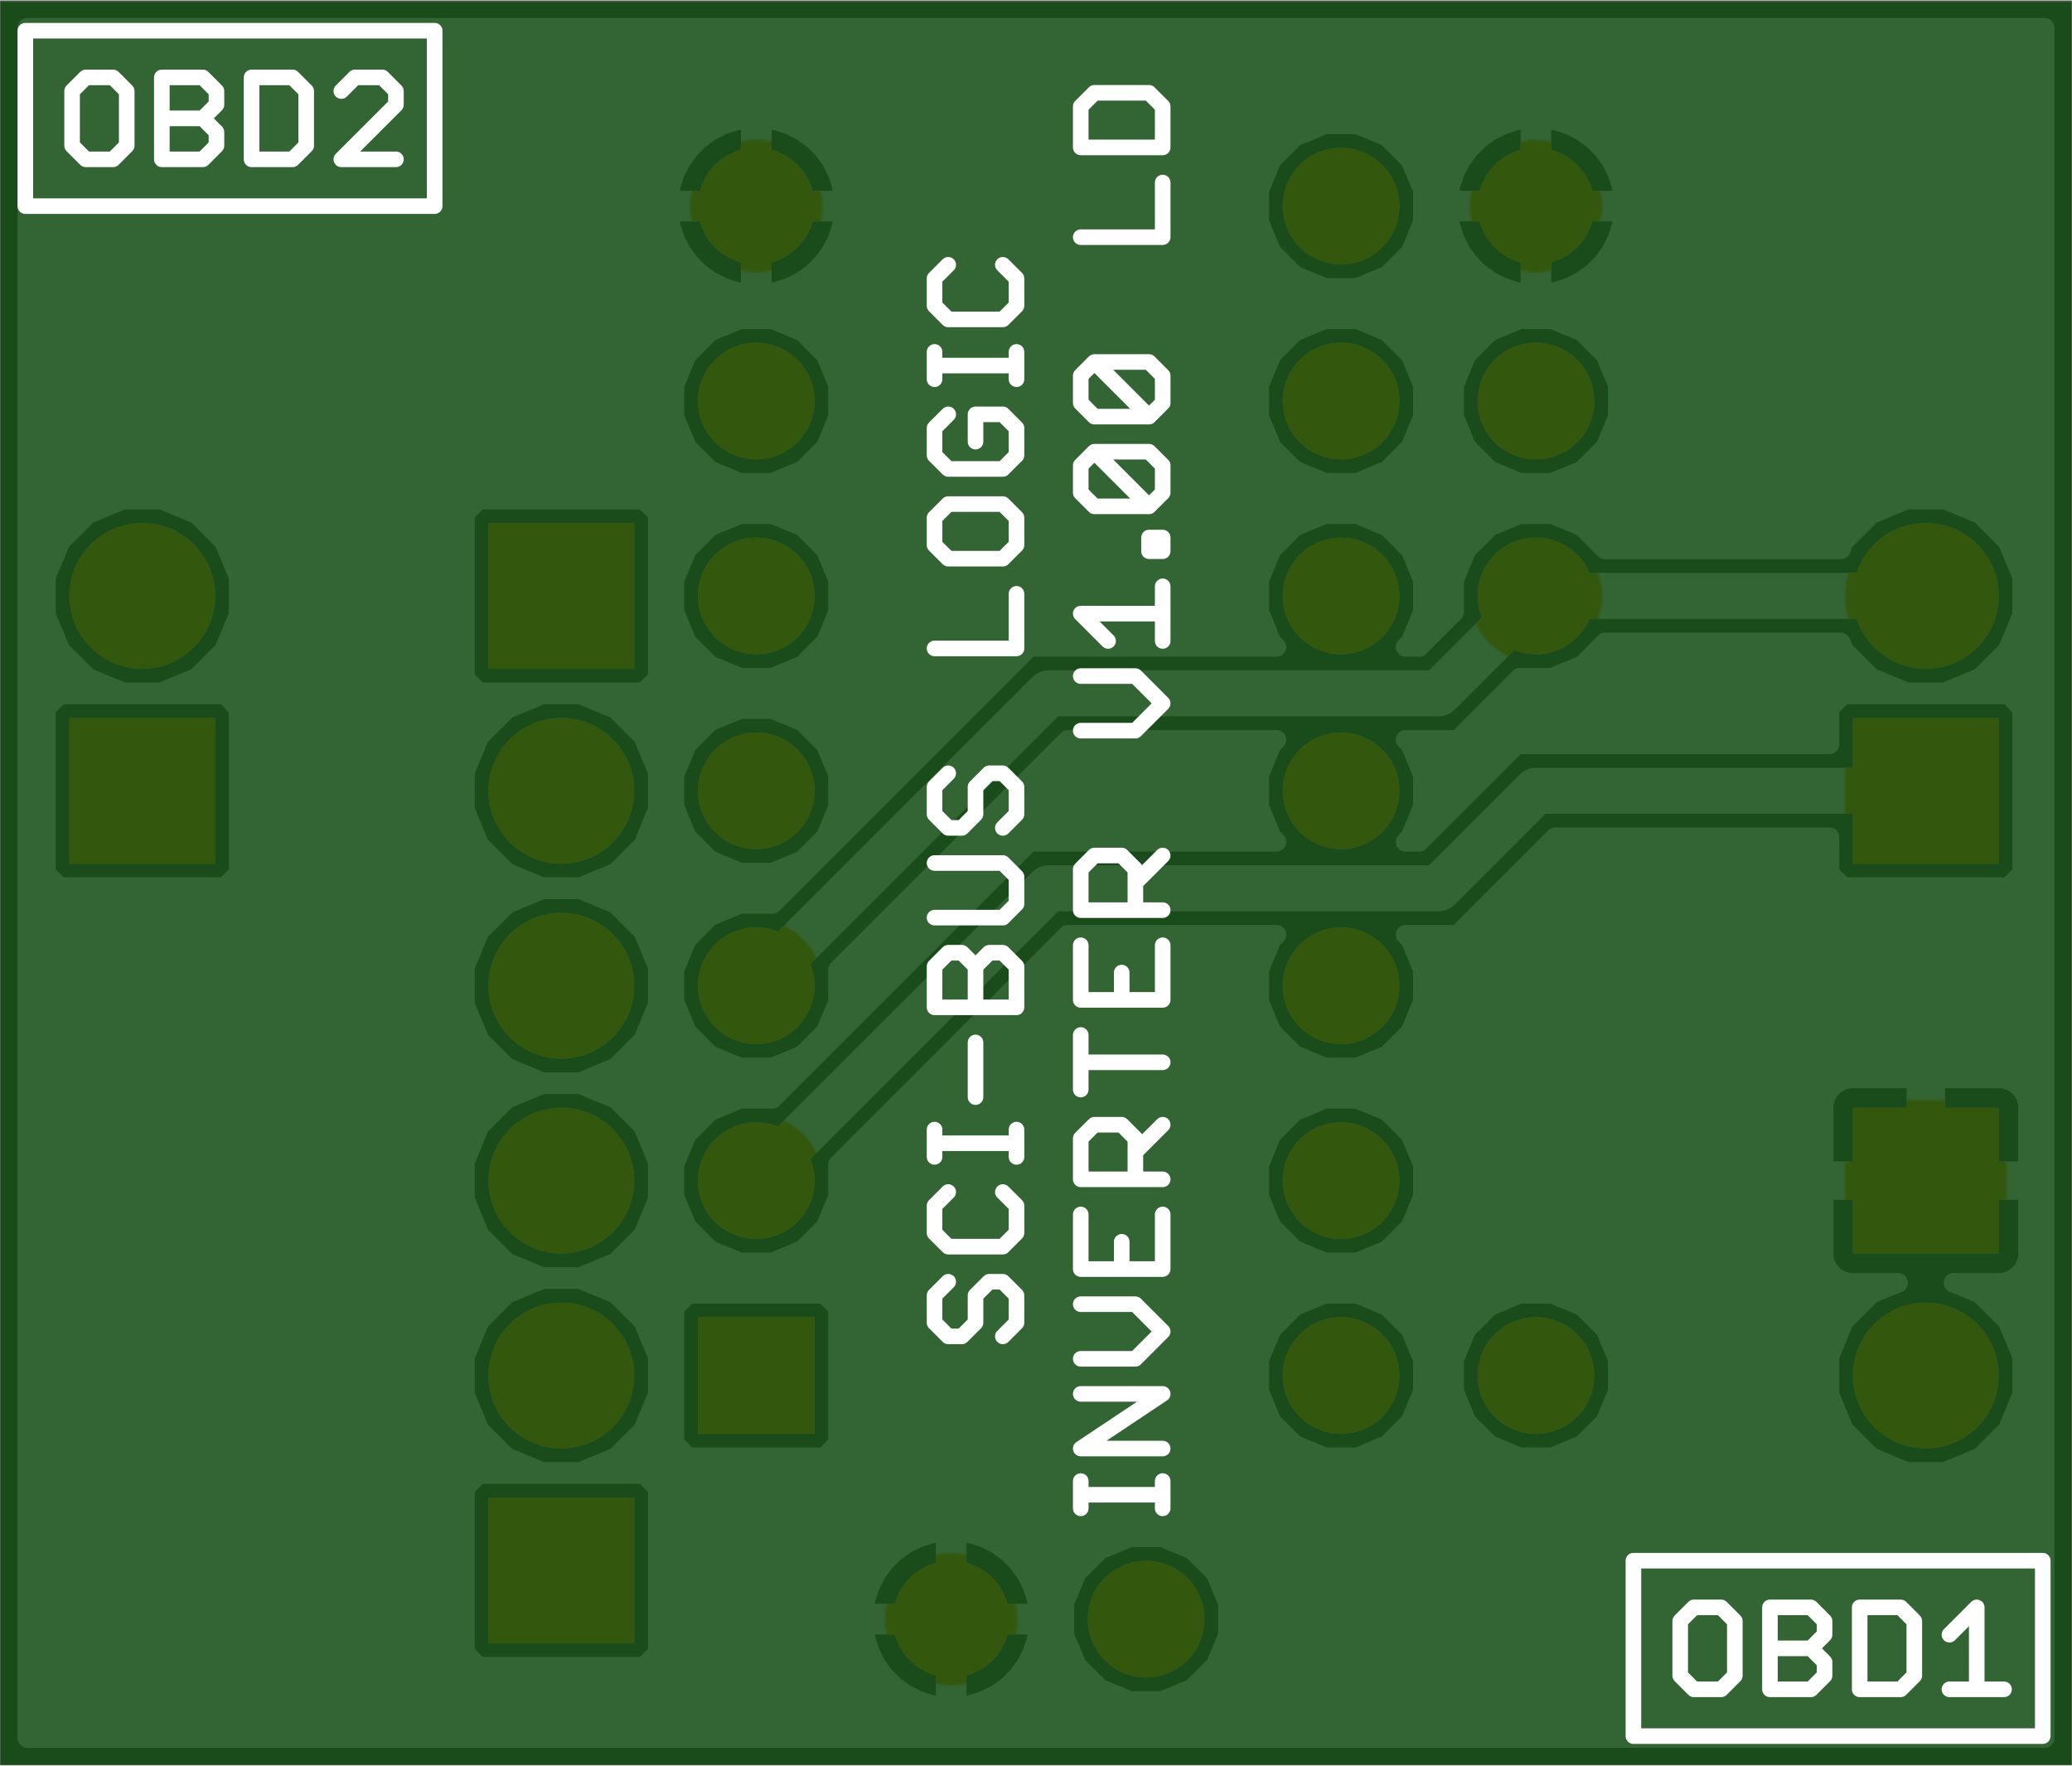 <svg version="1.1" xmlns="http://www.w3.org/2000/svg" xmlns:xlink="http://www.w3.org/1999/xlink" stroke-linecap="round" stroke-linejoin="round" stroke-width="0" fill-rule="evenodd" clip-rule="evenodd" id="FIMco3PKVH7JVr6UC964_bottom" viewBox="15 15 1062.99 905.51" width="1.063in" height="0.906in" class="w-100 h-100"><rect x="15" y="15" width="1062.99" height="905.51" fill="#808080" stroke="none"/><defs><style>.FIMco3PKVH7JVr6UC964_fr4 {color: #666666;}
.FIMco3PKVH7JVr6UC964_cu {color: #cccccc;}
.FIMco3PKVH7JVr6UC964_cf {color: #cc9933;}
.FIMco3PKVH7JVr6UC964_sm {color: #004200; opacity: 0.75;}
.FIMco3PKVH7JVr6UC964_ss {color: #ffffff;}
.FIMco3PKVH7JVr6UC964_sp {color: #999999;}
.FIMco3PKVH7JVr6UC964_out {color: #000000;}</style><rect x="-29.92" y="-29.92" width="59.84" height="59.84" id="BEardoowQzF0k60LBWSZ_pad-10"/><circle cx="0" cy="0" r="29.92" id="BEardoowQzF0k60LBWSZ_pad-11"/><rect x="-37.4" y="-37.4" width="74.8" height="74.8" id="BEardoowQzF0k60LBWSZ_pad-12"/><circle cx="0" cy="0" r="37.4" id="BEardoowQzF0k60LBWSZ_pad-13"/><rect x="-33.92" y="-33.92" width="67.84" height="67.84" id="iFSSTU8dOux1m9RR8osn_pad-10"/><circle cx="0" cy="0" r="33.92" id="iFSSTU8dOux1m9RR8osn_pad-11"/><rect x="-41.4" y="-41.4" width="82.8" height="82.8" id="iFSSTU8dOux1m9RR8osn_pad-12"/><circle cx="0" cy="0" r="41.4" id="iFSSTU8dOux1m9RR8osn_pad-13"/><circle cx="0" cy="0" r="15.75" id="z3_PtIiXIfpcpr57REKo_pad-1"/><circle cx="0" cy="0" r="19.7" id="z3_PtIiXIfpcpr57REKo_pad-2"/><g id="FIMco3PKVH7JVr6UC964_bottom_copper"><use xlink:href="#BEardoowQzF0k60LBWSZ_pad-10" x="690" y="215"/><use xlink:href="#BEardoowQzF0k60LBWSZ_pad-11" x="690" y="315"/><use xlink:href="#BEardoowQzF0k60LBWSZ_pad-11" x="690" y="415"/><use xlink:href="#BEardoowQzF0k60LBWSZ_pad-11" x="690" y="515"/><use xlink:href="#BEardoowQzF0k60LBWSZ_pad-11" x="690" y="615"/><use xlink:href="#BEardoowQzF0k60LBWSZ_pad-11" x="690" y="715"/><use xlink:href="#BEardoowQzF0k60LBWSZ_pad-11" x="690" y="815"/><use xlink:href="#BEardoowQzF0k60LBWSZ_pad-11" x="390" y="815"/><use xlink:href="#BEardoowQzF0k60LBWSZ_pad-11" x="290" y="815"/><use xlink:href="#BEardoowQzF0k60LBWSZ_pad-11" x="290" y="715"/><use xlink:href="#BEardoowQzF0k60LBWSZ_pad-11" x="390" y="715"/><use xlink:href="#BEardoowQzF0k60LBWSZ_pad-11" x="390" y="615"/><use xlink:href="#BEardoowQzF0k60LBWSZ_pad-11" x="290" y="615"/><use xlink:href="#BEardoowQzF0k60LBWSZ_pad-11" x="390" y="515"/><use xlink:href="#BEardoowQzF0k60LBWSZ_pad-11" x="390" y="415"/><use xlink:href="#BEardoowQzF0k60LBWSZ_pad-11" x="390" y="315"/><use xlink:href="#BEardoowQzF0k60LBWSZ_pad-11" x="390" y="215"/><use xlink:href="#BEardoowQzF0k60LBWSZ_pad-11" x="290" y="215"/><use xlink:href="#BEardoowQzF0k60LBWSZ_pad-11" x="490" y="90"/><use xlink:href="#BEardoowQzF0k60LBWSZ_pad-11" x="590" y="90"/><use xlink:href="#BEardoowQzF0k60LBWSZ_pad-12" x="790" y="115"/><use xlink:href="#BEardoowQzF0k60LBWSZ_pad-12" x="1005" y="515"/><use xlink:href="#BEardoowQzF0k60LBWSZ_pad-12" x="790" y="615"/><use xlink:href="#BEardoowQzF0k60LBWSZ_pad-12" x="90" y="515"/><use xlink:href="#BEardoowQzF0k60LBWSZ_pad-12" x="90" y="315"/><use xlink:href="#BEardoowQzF0k60LBWSZ_pad-13" x="90" y="215"/><use xlink:href="#BEardoowQzF0k60LBWSZ_pad-13" x="90" y="615"/><use xlink:href="#BEardoowQzF0k60LBWSZ_pad-13" x="790" y="515"/><use xlink:href="#BEardoowQzF0k60LBWSZ_pad-13" x="790" y="415"/><use xlink:href="#BEardoowQzF0k60LBWSZ_pad-13" x="790" y="315"/><use xlink:href="#BEardoowQzF0k60LBWSZ_pad-13" x="790" y="215"/><use xlink:href="#BEardoowQzF0k60LBWSZ_pad-13" x="1005" y="615"/><path d="M 29 906.51 29 29 1063.99 29 1063.99 906.51 29 906.51 M 29 903.68 1063.99 903.68 M 1063.99 893.69 29 893.69 M 29 883.7 1063.99 883.7 M 1063.99 873.72 29 873.72 M 29 863.73 1063.99 863.73 M 1063.99 853.75 712.9 853.75 M 713.54 853.42 707.24 856.63 700.52 858.82 693.54 859.92 692.87 859.92 692.87 817.87 734.92 817.87 734.92 818.54 733.82 825.52 731.63 832.24 728.42 838.54 724.26 844.26 719.26 849.26 713.54 853.42 M 724.63 843.76 1063.99 843.76 M 1063.99 833.78 730.85 833.78 M 734.09 823.79 1063.99 823.79 M 1063.99 813.81 692.87 813.81 M 692.87 812.13 692.87 817.87 687.13 817.87 687.13 812.13 692.87 812.13 692.87 770.08 693.54 770.08 700.52 771.18 707.24 773.37 713.54 776.58 719.26 780.74 724.26 785.74 728.42 791.46 731.63 797.76 733.82 804.48 734.92 811.46 734.92 812.13 692.87 812.13 M 687.13 812.13 687.13 770.08 686.46 770.08 679.48 771.18 672.76 773.37 666.46 776.58 660.74 780.74 655.74 785.74 651.58 791.46 648.37 797.76 646.18 804.48 645.08 811.46 645.08 812.13 687.13 812.13 M 687.13 813.81 431.92 813.81 M 431.92 806.66 425.54 791.25 413.75 779.46 398.34 773.08 381.66 773.08 366.25 779.46 354.46 791.25 348.08 806.66 348.08 823.34 354.46 838.75 366.25 850.54 381.66 856.92 398.34 856.92 413.75 850.54 425.54 838.75 431.92 823.34 431.92 806.66 M 430.75 803.82 646.4 803.82 M 650.37 793.84 426.61 793.84 M 418.14 783.85 657.62 783.85 M 671.78 773.87 400.25 773.87 M 398.34 756.92 381.66 756.92 366.25 750.54 354.46 738.75 348.08 723.34 348.08 706.66 354.46 691.25 366.25 679.46 381.66 673.08 398.34 673.08 413.75 679.46 425.54 691.25 431.92 706.66 431.92 723.34 425.54 738.75 413.75 750.54 398.34 756.92 M 405.64 753.9 674.36 753.9 M 681.66 756.92 666.25 750.54 654.46 738.75 648.08 723.34 648.08 706.66 654.46 691.25 666.25 679.46 681.66 673.08 698.34 673.08 713.75 679.46 725.54 691.25 731.92 706.66 731.92 723.34 725.54 738.75 713.75 750.54 698.34 756.92 681.66 756.92 M 687.13 773.87 692.87 773.87 M 692.87 783.85 687.13 783.85 M 687.13 793.84 692.87 793.84 M 692.87 803.82 687.13 803.82 M 687.13 817.87 645.08 817.87 645.08 818.54 646.18 825.52 648.37 832.24 651.58 838.54 655.74 844.26 660.74 849.26 666.46 853.42 672.76 856.63 679.48 858.82 686.46 859.92 687.13 859.92 687.13 817.87 M 687.13 823.79 692.87 823.79 M 692.87 833.78 687.13 833.78 M 687.13 843.76 692.87 843.76 M 692.87 853.75 687.13 853.75 M 667.1 853.75 406 853.75 M 420.52 843.76 655.37 843.76 M 649.15 833.78 427.6 833.78 M 431.73 823.79 645.91 823.79 M 708.22 773.87 1063.99 773.87 M 1063.99 783.85 722.38 783.85 M 729.63 793.84 1063.99 793.84 M 1063.99 803.82 733.6 803.82 M 705.64 753.9 1063.99 753.9 M 1063.99 763.88 29 763.88 M 29 753.9 274.36 753.9 M 281.66 756.92 266.25 750.54 254.46 738.75 248.08 723.34 248.08 706.66 254.46 691.25 266.25 679.46 281.66 673.08 298.34 673.08 313.75 679.46 325.54 691.25 331.92 706.66 331.92 723.34 325.54 738.75 313.75 750.54 298.34 756.92 281.66 756.92 M 286.46 770.08 279.48 771.18 272.76 773.37 266.46 776.58 260.74 780.74 255.74 785.74 251.58 791.46 248.37 797.76 246.18 804.48 245.08 811.46 245.08 812.13 287.13 812.13 287.13 817.87 245.08 817.87 245.08 818.54 246.18 825.52 248.37 832.24 251.58 838.54 255.74 844.26 260.74 849.26 266.46 853.42 272.76 856.63 279.48 858.82 286.46 859.92 287.13 859.92 287.13 817.87 292.87 817.87 292.87 859.92 293.54 859.92 300.52 858.82 307.24 856.63 313.54 853.42 319.26 849.26 324.26 844.26 328.42 838.54 331.63 832.24 333.82 825.52 334.92 818.54 334.92 817.87 292.87 817.87 292.87 812.13 292.87 770.08 293.54 770.08 300.52 771.18 307.24 773.37 313.54 776.58 319.26 780.74 324.26 785.74 328.42 791.46 331.63 797.76 333.82 804.48 334.92 811.46 334.92 812.13 292.87 812.13 287.13 812.13 287.13 770.08 286.46 770.08 M 287.13 773.87 292.87 773.87 M 292.87 783.85 287.13 783.85 M 287.13 793.84 292.87 793.84 M 292.87 803.82 287.13 803.82 M 287.13 813.81 29 813.81 M 29 803.82 246.4 803.82 M 250.37 793.84 29 793.84 M 29 783.85 257.62 783.85 M 271.78 773.87 29 773.87 M 29 743.91 259.63 743.91 M 252.47 733.93 29 733.93 M 29 723.94 248.33 723.94 M 248.08 713.96 29 713.96 M 29 703.97 249.19 703.97 M 253.33 693.99 29 693.99 M 29 684 261.71 684 M 279.39 674.02 29 674.02 M 29 664.03 79.28 664.03 M 80.17 664.4 62.02 656.88 48.12 642.98 40.6 624.83 40.6 605.17 48.12 587.02 62.02 573.12 80.17 565.6 99.83 565.6 117.98 573.12 131.88 587.02 133.61 591.19 254.53 591.19 266.25 579.46 281.66 573.08 298.25 573.08 316.19 555.14 330.14 541.19 356.9 541.19 354.46 538.75 348.08 523.34 348.08 506.66 354.46 491.25 356.9 488.81 349.86 488.81 299.86 538.81 139.4 538.81 139.4 557.37 132.37 564.4 47.63 564.4 40.6 557.37 40.6 472.63 47.63 465.6 132.37 465.6 139.4 472.63 139.4 491.19 280.14 491.19 316.19 455.14 330.14 441.19 356.9 441.19 354.46 438.75 348.08 423.34 348.08 406.66 354.46 391.25 366.25 379.46 381.66 373.08 398.34 373.08 413.75 379.46 425.54 391.25 431.92 406.66 431.92 423.34 425.54 438.75 423.1 441.19 530.14 441.19 648.08 323.25 648.08 306.66 654.46 291.25 666.25 279.46 681.66 273.08 698.34 273.08 713.75 279.46 725.54 291.25 731.92 306.66 731.92 323.34 725.54 338.75 713.75 350.54 698.34 356.92 681.75 356.92 549.86 488.81 423.1 488.81 425.54 491.25 431.92 506.66 431.92 523.34 425.54 538.75 423.1 541.19 530.14 541.19 648.08 423.25 648.08 406.66 654.46 391.25 666.25 379.46 681.66 373.08 698.34 373.08 713.75 379.46 725.54 391.25 731.92 406.66 731.92 423.34 725.54 438.75 713.75 450.54 698.34 456.92 681.75 456.92 549.86 588.81 423.1 588.81 425.54 591.25 431.92 606.66 431.92 623.34 425.54 638.75 413.75 650.54 398.34 656.92 381.66 656.92 366.25 650.54 354.46 638.75 348.08 623.34 348.08 606.66 354.46 591.25 356.9 588.81 349.86 588.81 331.92 606.75 331.92 623.34 325.54 638.75 313.75 650.54 298.34 656.92 281.66 656.92 266.25 650.54 254.53 638.81 133.61 638.81 131.88 642.98 117.98 656.88 99.83 664.4 80.17 664.4 M 100.72 664.03 747.26 664.03 M 747.63 664.4 740.6 657.37 740.6 572.63 747.63 565.6 832.37 565.6 839.4 572.63 839.4 657.37 832.37 664.4 747.63 664.4 M 740.6 654.05 705.28 654.05 M 698.34 656.92 681.66 656.92 666.25 650.54 654.46 638.75 648.08 623.34 648.08 606.66 654.46 591.25 666.25 579.46 681.66 573.08 698.34 573.08 713.75 579.46 725.54 591.25 731.92 606.66 731.92 623.34 725.54 638.75 713.75 650.54 698.34 656.92 M 700.6 674.02 1063.99 674.02 M 1063.99 684 718.29 684 M 726.67 693.99 1063.99 693.99 M 1063.99 703.97 730.81 703.97 M 731.92 713.96 1063.99 713.96 M 1063.99 723.94 731.67 723.94 M 727.53 733.93 1063.99 733.93 M 1063.99 743.91 720.37 743.91 M 659.63 743.91 420.37 743.91 M 427.53 733.93 652.47 733.93 M 648.33 723.94 431.67 723.94 M 431.92 713.96 648.08 713.96 M 649.19 703.97 430.81 703.97 M 426.67 693.99 653.33 693.99 M 661.71 684 418.29 684 M 400.6 674.02 679.39 674.02 M 674.72 654.05 405.28 654.05 M 420.22 644.06 659.78 644.06 M 652.53 634.08 427.47 634.08 M 431.61 624.09 648.39 624.09 M 648.08 614.11 431.92 614.11 M 430.87 604.12 649.13 604.12 M 653.27 594.14 426.73 594.14 M 427.41 534.23 537.1 534.23 M 547.09 524.24 431.55 524.24 M 431.92 514.26 557.07 514.26 M 567.06 504.27 430.93 504.27 M 426.79 494.29 577.04 494.29 M 587.03 484.3 554.37 484.3 M 564.36 474.32 597.01 474.32 M 607 464.33 574.34 464.33 M 584.33 454.34 616.98 454.34 M 626.97 444.36 594.31 444.36 M 604.3 434.37 636.95 434.37 M 646.94 424.39 614.28 424.39 M 624.27 414.4 648.08 414.4 M 649.01 404.42 634.25 404.42 M 644.24 394.43 653.14 394.43 M 654.22 384.45 661.27 384.45 M 664.21 374.46 678.32 374.46 M 674.19 364.48 1063.99 364.48 M 1063.99 354.49 820.37 354.49 M 817.98 356.88 799.83 364.4 780.17 364.4 762.02 356.88 748.12 342.98 740.6 324.83 740.6 305.17 748.12 287.02 762.02 273.12 780.17 265.6 799.83 265.6 817.98 273.12 831.88 287.02 839.4 305.17 839.4 324.83 831.88 342.98 817.98 356.88 M 817.98 373.12 799.83 365.6 780.17 365.6 762.02 373.12 748.12 387.02 740.6 405.17 740.6 424.83 748.12 442.98 762.02 456.88 780.17 464.4 799.83 464.4 817.98 456.88 831.88 442.98 839.4 424.83 839.4 405.17 831.88 387.02 817.98 373.12 M 819.33 374.46 1063.99 374.46 M 1063.99 384.45 829.31 384.45 M 834.95 394.43 1063.99 394.43 M 1063.99 404.42 839.09 404.42 M 839.4 414.4 1063.99 414.4 M 1063.99 424.39 839.4 424.39 M 835.45 434.37 1063.99 434.37 M 1063.99 444.36 830.5 444.36 M 820.52 454.34 1063.99 454.34 M 1063.99 464.33 800 464.33 M 799.83 465.6 817.98 473.12 831.88 487.02 839.4 505.17 839.4 524.83 831.88 542.98 817.98 556.88 799.83 564.4 780.17 564.4 762.02 556.88 748.12 542.98 740.6 524.83 740.6 505.17 748.12 487.02 762.02 473.12 780.17 465.6 799.83 465.6 M 819.18 474.32 955.6 474.32 M 955.6 472.63 962.63 465.6 1047.37 465.6 1054.4 472.63 1054.4 557.37 1047.37 564.4 962.63 564.4 955.6 557.37 955.6 472.63 M 955.6 484.3 829.16 484.3 M 834.89 494.29 955.6 494.29 M 955.6 504.27 839.03 504.27 M 839.4 514.26 955.6 514.26 M 955.6 524.24 839.4 524.24 M 835.51 534.23 955.6 534.23 M 955.6 544.21 830.65 544.21 M 820.67 554.2 955.6 554.2 M 962.41 564.18 800.36 564.18 M 779.64 564.18 574.49 564.18 M 564.51 574.17 679.04 574.17 M 681.66 556.92 666.25 550.54 654.46 538.75 648.08 523.34 648.08 506.66 654.46 491.25 666.25 479.46 681.66 473.08 698.34 473.08 713.75 479.46 725.54 491.25 731.92 506.66 731.92 523.34 725.54 538.75 713.75 550.54 698.34 556.92 681.66 556.92 M 675.08 554.2 584.48 554.2 M 594.46 544.21 659.93 544.21 M 652.59 534.23 604.45 534.23 M 614.43 524.24 648.45 524.24 M 648.08 514.26 624.42 514.26 M 634.4 504.27 649.07 504.27 M 653.2 494.29 644.39 494.29 M 654.37 484.3 661.41 484.3 M 664.36 474.32 678.68 474.32 M 674.34 464.33 780 464.33 M 760.82 474.32 701.32 474.32 M 718.59 484.3 750.84 484.3 M 745.11 494.29 726.79 494.29 M 730.93 504.27 740.97 504.27 M 740.6 514.26 731.92 514.26 M 731.55 524.24 740.6 524.24 M 744.49 534.23 727.41 534.23 M 720.07 544.21 749.35 544.21 M 759.33 554.2 704.92 554.2 M 700.96 574.17 740.6 574.17 M 740.6 584.15 718.44 584.15 M 726.73 594.14 740.6 594.14 M 740.6 604.12 730.87 604.12 M 731.92 614.11 740.6 614.11 M 740.6 624.09 731.61 624.09 M 727.47 634.08 740.6 634.08 M 740.6 644.06 720.22 644.06 M 661.56 584.15 554.52 584.15 M 704.56 454.34 759.48 454.34 M 749.5 444.36 719.93 444.36 M 727.35 434.37 744.55 434.37 M 740.6 424.39 731.49 424.39 M 731.92 414.4 740.6 414.4 M 740.91 404.42 730.99 404.42 M 726.86 394.43 745.05 394.43 M 750.69 384.45 718.73 384.45 M 701.68 374.46 760.67 374.46 M 759.63 354.49 704.2 354.49 M 719.78 344.51 749.64 344.51 M 744.62 334.52 727.29 334.52 M 731.42 324.54 740.6 324.54 M 740.6 314.55 731.92 314.55 M 731.05 304.57 740.85 304.57 M 744.98 294.58 726.92 294.58 M 718.88 284.6 750.54 284.6 M 760.52 274.61 702.04 274.61 M 677.96 274.61 402.04 274.61 M 398.34 273.08 413.75 279.46 425.54 291.25 431.92 306.66 431.92 323.34 425.54 338.75 413.75 350.54 398.34 356.92 381.66 356.92 366.25 350.54 354.46 338.75 348.08 323.34 348.08 306.66 354.46 291.25 366.25 279.46 381.66 273.08 398.34 273.08 M 398.34 256.92 381.66 256.92 366.25 250.54 354.46 238.75 348.08 223.34 348.08 206.66 354.46 191.25 366.25 179.46 381.66 173.08 398.34 173.08 413.75 179.46 425.54 191.25 431.92 206.66 431.92 223.34 425.54 238.75 413.75 250.54 398.34 256.92 M 403.84 254.64 652.83 254.64 M 655.11 256.92 648.08 249.89 648.08 180.11 655.11 173.08 724.89 173.08 731.92 180.11 731.92 249.89 724.89 256.92 655.11 256.92 M 648.08 244.66 419.63 244.66 M 427.23 234.67 648.08 234.67 M 648.08 224.69 431.36 224.69 M 431.92 214.7 648.08 214.7 M 648.08 204.72 431.12 204.72 M 426.98 194.73 648.08 194.73 M 648.08 184.75 419.03 184.75 M 402.4 174.76 653.43 174.76 M 613.54 128.42 607.24 131.63 600.52 133.82 593.54 134.92 592.87 134.92 592.87 92.87 634.92 92.87 634.92 93.54 633.82 100.52 631.63 107.24 628.42 113.54 624.26 119.26 619.26 124.26 613.54 128.42 M 618.48 124.84 740.6 124.84 M 740.6 134.82 594.17 134.82 M 592.87 134.82 587.13 134.82 M 587.13 134.92 586.46 134.92 579.48 133.82 572.76 131.63 566.46 128.42 560.74 124.26 555.74 119.26 551.58 113.54 548.37 107.24 546.18 100.52 545.08 93.54 545.08 92.87 587.13 92.87 587.13 87.13 592.87 87.13 592.87 45.08 593.54 45.08 600.52 46.18 607.24 48.37 613.54 51.58 619.26 55.74 624.26 60.74 628.42 66.46 631.63 72.76 633.82 79.48 634.92 86.46 634.92 87.13 592.87 87.13 592.87 92.87 587.13 92.87 587.13 134.92 M 585.83 134.82 29 134.82 M 29 124.84 465.55 124.84 M 466.25 125.54 454.46 113.75 448.08 98.34 448.08 81.66 454.46 66.25 466.25 54.46 481.66 48.08 498.34 48.08 513.75 54.46 525.54 66.25 531.92 81.66 531.92 98.34 525.54 113.75 513.75 125.54 498.34 131.92 481.66 131.92 466.25 125.54 M 455.57 114.85 29 114.85 M 29 104.87 450.78 104.87 M 448.08 94.88 29 94.88 M 29 84.9 448.08 84.9 M 450.87 74.91 29 74.91 M 29 64.93 455.79 64.93 M 465.77 54.94 29 54.94 M 29 44.96 1063.99 44.96 M 1063.99 54.94 618.17 54.94 M 627.31 64.93 1063.99 64.93 M 1063.99 74.91 839.4 74.91 M 839.4 72.63 839.4 157.37 832.37 164.4 747.63 164.4 740.6 157.37 740.6 72.63 747.63 65.6 832.37 65.6 839.4 72.63 M 839.4 84.9 1063.99 84.9 M 1063.99 94.88 839.4 94.88 M 839.4 104.87 1063.99 104.87 M 1063.99 114.85 839.4 114.85 M 839.4 124.84 1063.99 124.84 M 1063.99 134.82 839.4 134.82 M 839.4 144.81 1063.99 144.81 M 1063.99 154.79 839.4 154.79 M 819.63 174.76 1063.99 174.76 M 1063.99 164.78 29 164.78 M 29 174.76 60.37 174.76 M 62.02 173.12 80.17 165.6 99.83 165.6 117.98 173.12 131.88 187.02 139.4 205.17 139.4 224.83 131.88 242.98 117.98 256.88 104.18 262.6 129.38 262.6 133.19 263.62 136.61 265.6 139.4 268.39 141.38 271.81 142.4 275.62 142.4 310.16 94.84 310.16 94.84 319.84 142.4 319.84 142.4 354.38 141.38 358.19 139.4 361.61 136.61 364.4 133.19 366.38 129.38 367.4 94.84 367.4 94.84 319.84 85.16 319.84 85.16 310.16 37.6 310.16 37.6 275.62 38.62 271.81 40.6 268.39 43.39 265.6 46.81 263.62 50.62 262.6 75.82 262.6 62.02 256.88 48.12 242.98 40.6 224.83 40.6 205.17 48.12 187.02 62.02 173.12 M 50.39 184.75 29 184.75 M 29 194.73 44.92 194.73 M 40.79 204.72 29 204.72 M 29 214.7 40.6 214.7 M 40.6 224.69 29 224.69 M 29 234.67 44.68 234.67 M 49.79 244.66 29 244.66 M 29 254.64 59.78 254.64 M 45.06 264.63 29 264.63 M 29 274.61 37.87 274.61 M 37.6 284.6 29 284.6 M 29 294.58 37.6 294.58 M 37.6 304.57 29 304.57 M 29 314.55 85.16 314.55 M 85.16 319.84 37.6 319.84 37.6 354.38 38.62 358.19 40.6 361.61 43.39 364.4 46.81 366.38 50.62 367.4 85.16 367.4 85.16 319.84 M 85.16 324.54 94.84 324.54 M 94.84 334.52 85.16 334.52 M 85.16 344.51 94.84 344.51 M 94.84 354.49 85.16 354.49 M 85.16 364.48 94.84 364.48 M 136.48 364.48 606.85 364.48 M 616.83 354.49 404.2 354.49 M 419.78 344.51 626.82 344.51 M 636.8 334.52 427.29 334.52 M 431.42 324.54 646.79 324.54 M 648.08 314.55 431.92 314.55 M 431.05 304.57 648.95 304.57 M 653.08 294.58 426.92 294.58 M 418.88 284.6 661.12 284.6 M 727.17 254.64 759.78 254.64 M 762.02 256.88 748.12 242.98 740.6 224.83 740.6 205.17 748.12 187.02 762.02 173.12 780.17 165.6 799.83 165.6 817.98 173.12 831.88 187.02 839.4 205.17 839.4 224.83 831.88 242.98 817.98 256.88 799.83 264.4 780.17 264.4 762.02 256.88 M 749.79 244.66 731.92 244.66 M 731.92 234.67 744.68 234.67 M 740.6 224.69 731.92 224.69 M 731.92 214.7 740.6 214.7 M 740.79 204.72 731.92 204.72 M 731.92 194.73 744.92 194.73 M 750.39 184.75 731.92 184.75 M 726.57 174.76 760.37 174.76 M 740.6 154.79 29 154.79 M 29 144.81 740.6 144.81 M 740.6 114.85 627.47 114.85 M 632.4 104.87 740.6 104.87 M 740.6 94.88 634.71 94.88 M 634.67 84.9 740.6 84.9 M 740.6 74.91 632.33 74.91 M 592.87 74.91 587.13 74.91 M 587.13 84.9 592.87 84.9 M 587.13 87.13 587.13 45.08 586.46 45.08 579.48 46.18 572.76 48.37 566.46 51.58 560.74 55.74 555.74 60.74 551.58 66.46 548.37 72.76 546.18 79.48 545.08 86.46 545.08 87.13 587.13 87.13 M 587.13 94.88 592.87 94.88 M 592.87 104.87 587.13 104.87 M 587.13 114.85 592.87 114.85 M 592.87 124.84 587.13 124.84 M 561.52 124.84 514.45 124.84 M 524.43 114.85 552.53 114.85 M 547.6 104.87 529.22 104.87 M 531.92 94.88 545.29 94.88 M 545.33 84.9 531.92 84.9 M 529.12 74.91 547.67 74.91 M 552.69 64.93 524.21 64.93 M 514.23 54.94 561.83 54.94 M 587.13 54.94 592.87 54.94 M 592.87 64.93 587.13 64.93 M 377.6 174.76 302.4 174.76 M 298.34 173.08 313.75 179.46 325.54 191.25 331.92 206.66 331.92 223.34 325.54 238.75 313.75 250.54 298.34 256.92 281.66 256.92 266.25 250.54 254.46 238.75 248.08 223.34 248.08 206.66 254.46 191.25 266.25 179.46 281.66 173.08 298.34 173.08 M 277.6 174.76 119.63 174.76 M 129.61 184.75 260.97 184.75 M 253.02 194.73 135.08 194.73 M 139.21 204.72 248.88 204.72 M 248.08 214.7 139.4 214.7 M 139.4 224.69 248.64 224.69 M 252.77 234.67 135.32 234.67 M 130.21 244.66 260.37 244.66 M 276.16 254.64 120.22 254.64 M 134.94 264.63 1063.99 264.63 M 1063.99 274.61 819.48 274.61 M 829.46 284.6 1063.99 284.6 M 1063.99 294.58 835.01 294.58 M 839.15 304.57 1063.99 304.57 M 1063.99 314.55 839.4 314.55 M 839.4 324.54 1063.99 324.54 M 1063.99 334.52 835.38 334.52 M 830.36 344.51 1063.99 344.51 M 1063.99 254.64 820.22 254.64 M 830.21 244.66 1063.99 244.66 M 1063.99 234.67 835.32 234.67 M 839.4 224.69 1063.99 224.69 M 1063.99 214.7 839.4 214.7 M 839.21 204.72 1063.99 204.72 M 1063.99 194.73 835.08 194.73 M 829.61 184.75 1063.99 184.75 M 1063.99 34.97 29 34.97 M 303.84 254.64 376.16 254.64 M 360.37 244.66 319.63 244.66 M 327.23 234.67 352.77 234.67 M 348.64 224.69 331.36 224.69 M 331.92 214.7 348.08 214.7 M 348.88 204.72 331.12 204.72 M 326.98 194.73 353.02 194.73 M 360.97 184.75 319.03 184.75 M 377.96 274.61 142.13 274.61 M 142.4 284.6 361.12 284.6 M 353.08 294.58 142.4 294.58 M 142.4 304.57 348.95 304.57 M 348.08 314.55 94.84 314.55 M 142.4 324.54 348.58 324.54 M 352.71 334.52 142.4 334.52 M 142.4 344.51 360.22 344.51 M 375.8 354.49 142.37 354.49 M 43.52 364.48 29 364.48 M 29 354.49 37.63 354.49 M 37.6 344.51 29 344.51 M 29 334.52 37.6 334.52 M 37.6 324.54 29 324.54 M 29 374.46 378.32 374.46 M 361.27 384.45 29 384.45 M 29 394.43 353.14 394.43 M 349.01 404.42 29 404.42 M 29 414.4 348.08 414.4 M 348.51 424.39 29 424.39 M 29 434.37 352.65 434.37 M 326.97 444.36 29 444.36 M 29 454.34 316.98 454.34 M 307 464.33 29 464.33 M 29 474.32 40.6 474.32 M 40.6 484.3 29 484.3 M 29 494.29 40.6 494.29 M 40.6 504.27 29 504.27 M 29 514.26 40.6 514.26 M 40.6 524.24 29 524.24 M 29 534.23 40.6 534.23 M 40.6 544.21 29 544.21 M 29 554.2 40.6 554.2 M 47.41 564.18 29 564.18 M 29 574.17 60.97 574.17 M 50.98 584.15 29 584.15 M 29 594.14 45.17 594.14 M 41.03 604.12 29 604.12 M 29 614.11 40.6 614.11 M 40.6 624.09 29 624.09 M 29 634.08 44.43 634.08 M 49.2 644.06 29 644.06 M 29 654.05 59.18 654.05 M 120.82 654.05 274.72 654.05 M 259.78 644.06 130.8 644.06 M 129.02 584.15 261.56 584.15 M 279.04 574.17 119.03 574.17 M 132.59 564.18 307.14 564.18 M 317.13 554.2 139.4 554.2 M 139.4 544.21 327.12 544.21 M 314.43 524.24 348.45 524.24 M 352.59 534.23 304.45 534.23 M 324.42 514.26 348.08 514.26 M 349.07 504.27 334.4 504.27 M 344.39 494.29 353.2 494.29 M 297.01 474.32 139.4 474.32 M 139.4 484.3 287.03 484.3 M 401.68 374.46 596.86 374.46 M 586.88 384.45 418.73 384.45 M 426.86 394.43 576.89 394.43 M 566.91 404.42 430.99 404.42 M 431.92 414.4 556.92 414.4 M 546.94 424.39 431.49 424.39 M 427.35 434.37 536.95 434.37 M 353.27 594.14 344.54 594.14 M 349.13 604.12 334.55 604.12 M 331.92 614.11 348.08 614.11 M 348.39 624.09 331.61 624.09 M 327.47 634.08 352.53 634.08 M 359.78 644.06 320.22 644.06 M 305.28 654.05 374.72 654.05 M 379.39 674.02 300.6 674.02 M 318.29 684 361.71 684 M 353.33 693.99 326.67 693.99 M 330.81 703.97 349.19 703.97 M 348.08 713.96 331.92 713.96 M 331.67 723.94 348.33 723.94 M 352.47 733.93 327.53 733.93 M 320.37 743.91 359.63 743.91 M 374.36 753.9 305.64 753.9 M 308.22 773.87 379.75 773.87 M 361.86 783.85 322.38 783.85 M 329.63 793.84 353.39 793.84 M 349.25 803.82 333.6 803.82 M 348.08 813.81 292.87 813.81 M 292.87 823.79 287.13 823.79 M 287.13 833.78 292.87 833.78 M 292.87 843.76 287.13 843.76 M 287.13 853.75 292.87 853.75 M 312.9 853.75 374 853.75 M 359.48 843.76 324.63 843.76 M 330.85 833.78 352.4 833.78 M 348.27 823.79 334.09 823.79 M 267.1 853.75 29 853.75 M 29 843.76 255.37 843.76 M 249.15 833.78 29 833.78 M 29 823.79 245.91 823.79 M 832.74 664.03 994.28 664.03 M 995.17 664.4 977.02 656.88 963.12 642.98 955.6 624.83 955.6 605.17 963.12 587.02 977.02 573.12 995.17 565.6 1014.83 565.6 1032.98 573.12 1046.88 587.02 1054.4 605.17 1054.4 624.83 1046.88 642.98 1032.98 656.88 1014.83 664.4 995.17 664.4 M 1015.72 664.03 1063.99 664.03 M 1063.99 654.05 1035.82 654.05 M 1045.8 644.06 1063.99 644.06 M 1063.99 634.08 1050.57 634.08 M 1054.4 624.09 1063.99 624.09 M 1063.99 614.11 1054.4 614.11 M 1053.97 604.12 1063.99 604.12 M 1063.99 594.14 1049.83 594.14 M 1044.02 584.15 1063.99 584.15 M 1063.99 574.17 1034.03 574.17 M 1047.59 564.18 1063.99 564.18 M 1063.99 554.2 1054.4 554.2 M 1054.4 544.21 1063.99 544.21 M 1063.99 534.23 1054.4 534.23 M 1054.4 524.24 1063.99 524.24 M 1063.99 514.26 1054.4 514.26 M 1054.4 504.27 1063.99 504.27 M 1063.99 494.29 1054.4 494.29 M 1054.4 484.3 1063.99 484.3 M 1063.99 474.32 1054.4 474.32 M 975.97 574.17 839.4 574.17 M 839.4 584.15 965.98 584.15 M 960.17 594.14 839.4 594.14 M 839.4 604.12 956.03 604.12 M 955.6 614.11 839.4 614.11 M 839.4 624.09 955.6 624.09 M 959.43 634.08 839.4 634.08 M 839.4 644.06 964.2 644.06 M 974.18 654.05 839.4 654.05" fill="none" stroke-width="10"/><path d="M 690 415 540 565 340 565 290 615 90 615 M 90 515 290 515 340 465 540 465 690 315" fill="none" stroke-width="23.62"/></g><g id="FIMco3PKVH7JVr6UC964_bottom_soldermask"><use xlink:href="#iFSSTU8dOux1m9RR8osn_pad-10" x="690" y="215"/><use xlink:href="#iFSSTU8dOux1m9RR8osn_pad-11" x="690" y="315"/><use xlink:href="#iFSSTU8dOux1m9RR8osn_pad-11" x="690" y="415"/><use xlink:href="#iFSSTU8dOux1m9RR8osn_pad-11" x="690" y="515"/><use xlink:href="#iFSSTU8dOux1m9RR8osn_pad-11" x="690" y="615"/><use xlink:href="#iFSSTU8dOux1m9RR8osn_pad-11" x="690" y="715"/><use xlink:href="#iFSSTU8dOux1m9RR8osn_pad-11" x="690" y="815"/><use xlink:href="#iFSSTU8dOux1m9RR8osn_pad-11" x="390" y="815"/><use xlink:href="#iFSSTU8dOux1m9RR8osn_pad-11" x="290" y="815"/><use xlink:href="#iFSSTU8dOux1m9RR8osn_pad-11" x="290" y="715"/><use xlink:href="#iFSSTU8dOux1m9RR8osn_pad-11" x="390" y="715"/><use xlink:href="#iFSSTU8dOux1m9RR8osn_pad-11" x="390" y="615"/><use xlink:href="#iFSSTU8dOux1m9RR8osn_pad-11" x="290" y="615"/><use xlink:href="#iFSSTU8dOux1m9RR8osn_pad-11" x="390" y="515"/><use xlink:href="#iFSSTU8dOux1m9RR8osn_pad-11" x="390" y="415"/><use xlink:href="#iFSSTU8dOux1m9RR8osn_pad-11" x="390" y="315"/><use xlink:href="#iFSSTU8dOux1m9RR8osn_pad-11" x="390" y="215"/><use xlink:href="#iFSSTU8dOux1m9RR8osn_pad-11" x="290" y="215"/><use xlink:href="#iFSSTU8dOux1m9RR8osn_pad-11" x="490" y="90"/><use xlink:href="#iFSSTU8dOux1m9RR8osn_pad-11" x="590" y="90"/><use xlink:href="#iFSSTU8dOux1m9RR8osn_pad-12" x="790" y="115"/><use xlink:href="#iFSSTU8dOux1m9RR8osn_pad-12" x="1005" y="515"/><use xlink:href="#iFSSTU8dOux1m9RR8osn_pad-12" x="790" y="615"/><use xlink:href="#iFSSTU8dOux1m9RR8osn_pad-12" x="90" y="515"/><use xlink:href="#iFSSTU8dOux1m9RR8osn_pad-12" x="90" y="315"/><use xlink:href="#iFSSTU8dOux1m9RR8osn_pad-13" x="90" y="215"/><use xlink:href="#iFSSTU8dOux1m9RR8osn_pad-13" x="90" y="615"/><use xlink:href="#iFSSTU8dOux1m9RR8osn_pad-13" x="790" y="515"/><use xlink:href="#iFSSTU8dOux1m9RR8osn_pad-13" x="790" y="415"/><use xlink:href="#iFSSTU8dOux1m9RR8osn_pad-13" x="790" y="315"/><use xlink:href="#iFSSTU8dOux1m9RR8osn_pad-13" x="790" y="215"/><use xlink:href="#iFSSTU8dOux1m9RR8osn_pad-13" x="1005" y="615"/></g><g id="FIMco3PKVH7JVr6UC964_bottom_silkscreen"><path d="M 30 30 30 120 240 120 240 30 30 30 M 49.86 54 77.88 54 M 95.9 61.01 95.9 89.03 102.9 96.04 123.92 96.04 123.92 54 102.9 54 95.9 61.01 M 77.88 82.02 63.87 96.04 63.87 54 M 141.94 61.01 148.94 54 169.96 54 169.96 96.04 148.94 96.04 141.94 89.03 141.94 82.02 148.94 75.02 169.96 75.02 M 148.94 75.02 141.94 68.01 141.94 61.01 M 187.98 61.01 194.98 54 208.99 54 216 61.01 216 89.03 208.99 96.04 194.98 96.04 187.98 89.03 187.98 61.01 M 481.5 146.85 481.5 160.86 M 481.5 153.85 523.54 153.85 M 523.54 146.85 523.54 160.86 M 523.54 177.54 481.5 205.57 523.54 205.57 M 523.54 223.58 495.51 223.58 481.5 237.59 495.51 251.6 523.54 251.6 M 523.54 269.62 481.5 269.62 481.5 297.64 M 502.52 283.63 502.52 269.62 M 523.54 269.62 523.54 297.64 M 523.54 315.66 523.54 336.68 516.53 343.68 502.52 343.68 495.51 336.68 495.51 315.66 M 481.5 315.66 523.54 315.66 M 495.51 329.67 481.5 343.68 M 523.54 361.7 523.54 389.72 M 523.54 375.71 481.5 375.71 M 481.5 407.74 481.5 435.76 M 502.52 421.75 502.52 407.74 M 523.54 407.74 481.5 407.74 M 523.54 407.74 523.54 435.76 M 523.54 453.78 523.54 474.79 516.53 481.8 502.52 481.8 495.51 474.79 495.51 453.78 M 481.5 453.78 523.54 453.78 M 495.51 467.79 481.5 481.8 M 556.5 470.96 556.5 456.95 563.51 449.94 598.54 449.94 M 591.53 431.93 584.52 431.93 577.52 424.92 577.52 403.9 M 577.52 385.89 577.52 357.86 M 598.54 341.18 598.54 327.17 M 598.54 334.18 556.5 334.18 M 556.5 341.18 556.5 327.17 M 563.51 309.15 556.5 302.15 556.5 288.14 563.51 281.13 591.53 281.13 598.54 288.14 598.54 302.15 591.53 309.15 M 591.53 263.11 598.54 256.11 598.54 242.1 591.53 235.09 584.52 235.09 577.52 242.1 577.52 256.11 570.51 263.11 563.51 263.11 556.5 256.11 556.5 242.1 563.51 235.09 M 523.54 177.54 481.5 177.54 M 556.5 403.9 556.5 424.92 563.51 431.93 570.51 431.93 577.52 424.92 M 591.53 431.93 598.54 424.92 598.54 403.9 556.5 403.9 M 556.5 470.96 563.51 477.96 598.54 477.96 M 591.53 495.98 584.52 495.98 577.52 502.99 577.52 517 570.51 524 563.51 524 556.5 517 556.5 502.99 563.51 495.98 M 591.53 495.98 598.54 502.99 598.54 517 591.53 524 M 598.54 588.06 556.5 588.06 556.5 616.08 M 563.51 634.1 556.5 641.1 556.5 655.12 563.51 662.12 591.53 662.12 598.54 655.12 598.54 641.1 591.53 634.1 563.51 634.1 M 523.54 605.91 481.5 605.91 M 481.5 619.92 481.5 591.89 M 495.51 573.88 523.54 573.88 M 509.52 591.89 523.54 605.91 M 495.51 573.88 481.5 559.87 495.51 545.86 523.54 545.86 M 488.51 637.93 488.51 644.94 481.5 644.94 481.5 637.93 488.51 637.93 M 488.51 660.95 516.53 688.98 488.51 688.98 481.5 681.97 481.5 667.96 488.51 660.95 516.53 660.95 523.54 667.96 523.54 681.97 516.53 688.98 M 516.53 706.99 523.54 714 523.54 728.01 516.53 735.02 488.51 706.99 481.5 714 481.5 728.01 488.51 735.02 516.53 735.02 M 516.53 706.99 488.51 706.99 M 556.5 701.15 556.5 687.14 563.51 680.14 591.53 680.14 598.54 687.14 598.54 701.15 591.53 708.16 M 577.52 708.16 577.52 694.15 M 577.52 708.16 563.51 708.16 556.5 701.15 M 556.5 726.18 556.5 740.19 M 556.5 733.18 598.54 733.18 M 598.54 726.18 598.54 740.19 M 591.53 756.87 563.51 756.87 556.5 763.87 556.5 777.89 563.51 784.89 M 591.53 784.89 598.54 777.89 598.54 763.87 591.53 756.87 M 523.54 799.07 481.5 799.07 481.5 827.09 M 481.5 845.11 481.5 866.13 488.51 873.13 516.53 873.13 523.54 866.13 523.54 845.11 481.5 845.11 M 855 815 855 905 1065 905 1065 815 855 815 M 874.86 839 902.88 839 874.86 867.02 874.86 874.03 881.86 881.04 895.88 881.04 902.88 874.03 M 920.9 874.03 927.9 881.04 948.92 881.04 948.92 839 927.9 839 920.9 846.01 920.9 874.03 M 966.94 874.03 966.94 867.02 973.94 860.02 994.96 860.02 M 1012.98 846.01 1012.98 874.03 1019.98 881.04 1033.99 881.04 1041 874.03 1041 846.01 1033.99 839 1019.98 839 1012.98 846.01 M 994.96 839 973.94 839 966.94 846.01 966.94 853.01 973.94 860.02 M 966.94 874.03 973.94 881.04 994.96 881.04 994.96 839" fill="none" stroke-width="8"/></g><g id="FIMco3PKVH7JVr6UC964_bottom_drill1"><use xlink:href="#z3_PtIiXIfpcpr57REKo_pad-1" x="290" y="215"/><use xlink:href="#z3_PtIiXIfpcpr57REKo_pad-1" x="390" y="215"/><use xlink:href="#z3_PtIiXIfpcpr57REKo_pad-1" x="390" y="315"/><use xlink:href="#z3_PtIiXIfpcpr57REKo_pad-1" x="390" y="415"/><use xlink:href="#z3_PtIiXIfpcpr57REKo_pad-1" x="390" y="515"/><use xlink:href="#z3_PtIiXIfpcpr57REKo_pad-1" x="390" y="615"/><use xlink:href="#z3_PtIiXIfpcpr57REKo_pad-1" x="290" y="615"/><use xlink:href="#z3_PtIiXIfpcpr57REKo_pad-1" x="290" y="715"/><use xlink:href="#z3_PtIiXIfpcpr57REKo_pad-1" x="390" y="715"/><use xlink:href="#z3_PtIiXIfpcpr57REKo_pad-1" x="390" y="815"/><use xlink:href="#z3_PtIiXIfpcpr57REKo_pad-1" x="290" y="815"/><use xlink:href="#z3_PtIiXIfpcpr57REKo_pad-1" x="690" y="815"/><use xlink:href="#z3_PtIiXIfpcpr57REKo_pad-1" x="690" y="715"/><use xlink:href="#z3_PtIiXIfpcpr57REKo_pad-1" x="690" y="615"/><use xlink:href="#z3_PtIiXIfpcpr57REKo_pad-1" x="690" y="515"/><use xlink:href="#z3_PtIiXIfpcpr57REKo_pad-1" x="690" y="415"/><use xlink:href="#z3_PtIiXIfpcpr57REKo_pad-1" x="690" y="315"/><use xlink:href="#z3_PtIiXIfpcpr57REKo_pad-1" x="690" y="215"/><use xlink:href="#z3_PtIiXIfpcpr57REKo_pad-1" x="590" y="90"/><use xlink:href="#z3_PtIiXIfpcpr57REKo_pad-1" x="490" y="90"/><use xlink:href="#z3_PtIiXIfpcpr57REKo_pad-2" x="90" y="215"/><use xlink:href="#z3_PtIiXIfpcpr57REKo_pad-2" x="90" y="315"/><use xlink:href="#z3_PtIiXIfpcpr57REKo_pad-2" x="90" y="515"/><use xlink:href="#z3_PtIiXIfpcpr57REKo_pad-2" x="90" y="615"/><use xlink:href="#z3_PtIiXIfpcpr57REKo_pad-2" x="790" y="615"/><use xlink:href="#z3_PtIiXIfpcpr57REKo_pad-2" x="790" y="515"/><use xlink:href="#z3_PtIiXIfpcpr57REKo_pad-2" x="790" y="415"/><use xlink:href="#z3_PtIiXIfpcpr57REKo_pad-2" x="790" y="315"/><use xlink:href="#z3_PtIiXIfpcpr57REKo_pad-2" x="790" y="215"/><use xlink:href="#z3_PtIiXIfpcpr57REKo_pad-2" x="790" y="115"/><use xlink:href="#z3_PtIiXIfpcpr57REKo_pad-2" x="1005" y="515"/><use xlink:href="#z3_PtIiXIfpcpr57REKo_pad-2" x="1005" y="615"/></g><clipPath id="FIMco3PKVH7JVr6UC964_bottom_outline"><path d="M 15 15 15 920.51 1077.99 920.51 1077.99 15 15 15" fill="none" stroke-width="0"/></clipPath><mask id="FIMco3PKVH7JVr6UC964_bottom_mech-mask"><g fill="#000" stroke="#000"><rect x="15" y="15" width="1062.99" height="905.51" fill="#fff"/><use xlink:href="#FIMco3PKVH7JVr6UC964_bottom_drill1"/></g></mask><mask id="FIMco3PKVH7JVr6UC964_bottom_cf-mask"><g fill="#fff" stroke="#fff"><use xlink:href="#FIMco3PKVH7JVr6UC964_bottom_soldermask"/></g></mask><mask id="FIMco3PKVH7JVr6UC964_bottom_sm-mask"><g fill="#000" stroke="#000"><rect x="15" y="15" width="1062.99" height="905.51" fill="#fff"/><use xlink:href="#FIMco3PKVH7JVr6UC964_bottom_soldermask"/></g></mask></defs><g transform="translate(0,935.51) scale(1,-1)"><g mask="url(#FIMco3PKVH7JVr6UC964_bottom_mech-mask)" clip-path="url(#FIMco3PKVH7JVr6UC964_bottom_outline)" transform="translate(1092.99,0) scale(-1,1)"><rect x="15" y="15" width="1062.99" height="905.51" fill="currentColor" class="FIMco3PKVH7JVr6UC964_fr4"/><use xlink:href="#FIMco3PKVH7JVr6UC964_bottom_copper" fill="currentColor" stroke="currentColor" class="FIMco3PKVH7JVr6UC964_cu"/><use xlink:href="#FIMco3PKVH7JVr6UC964_bottom_copper" fill="currentColor" stroke="currentColor" class="FIMco3PKVH7JVr6UC964_cf" mask="url(#FIMco3PKVH7JVr6UC964_bottom_cf-mask)"/><g mask="url(#FIMco3PKVH7JVr6UC964_bottom_sm-mask)"><rect x="15" y="15" width="1062.99" height="905.51" fill="currentColor" class="FIMco3PKVH7JVr6UC964_sm"/><use xlink:href="#FIMco3PKVH7JVr6UC964_bottom_silkscreen" fill="currentColor" stroke="currentColor" class="FIMco3PKVH7JVr6UC964_ss"/></g></g></g></svg>